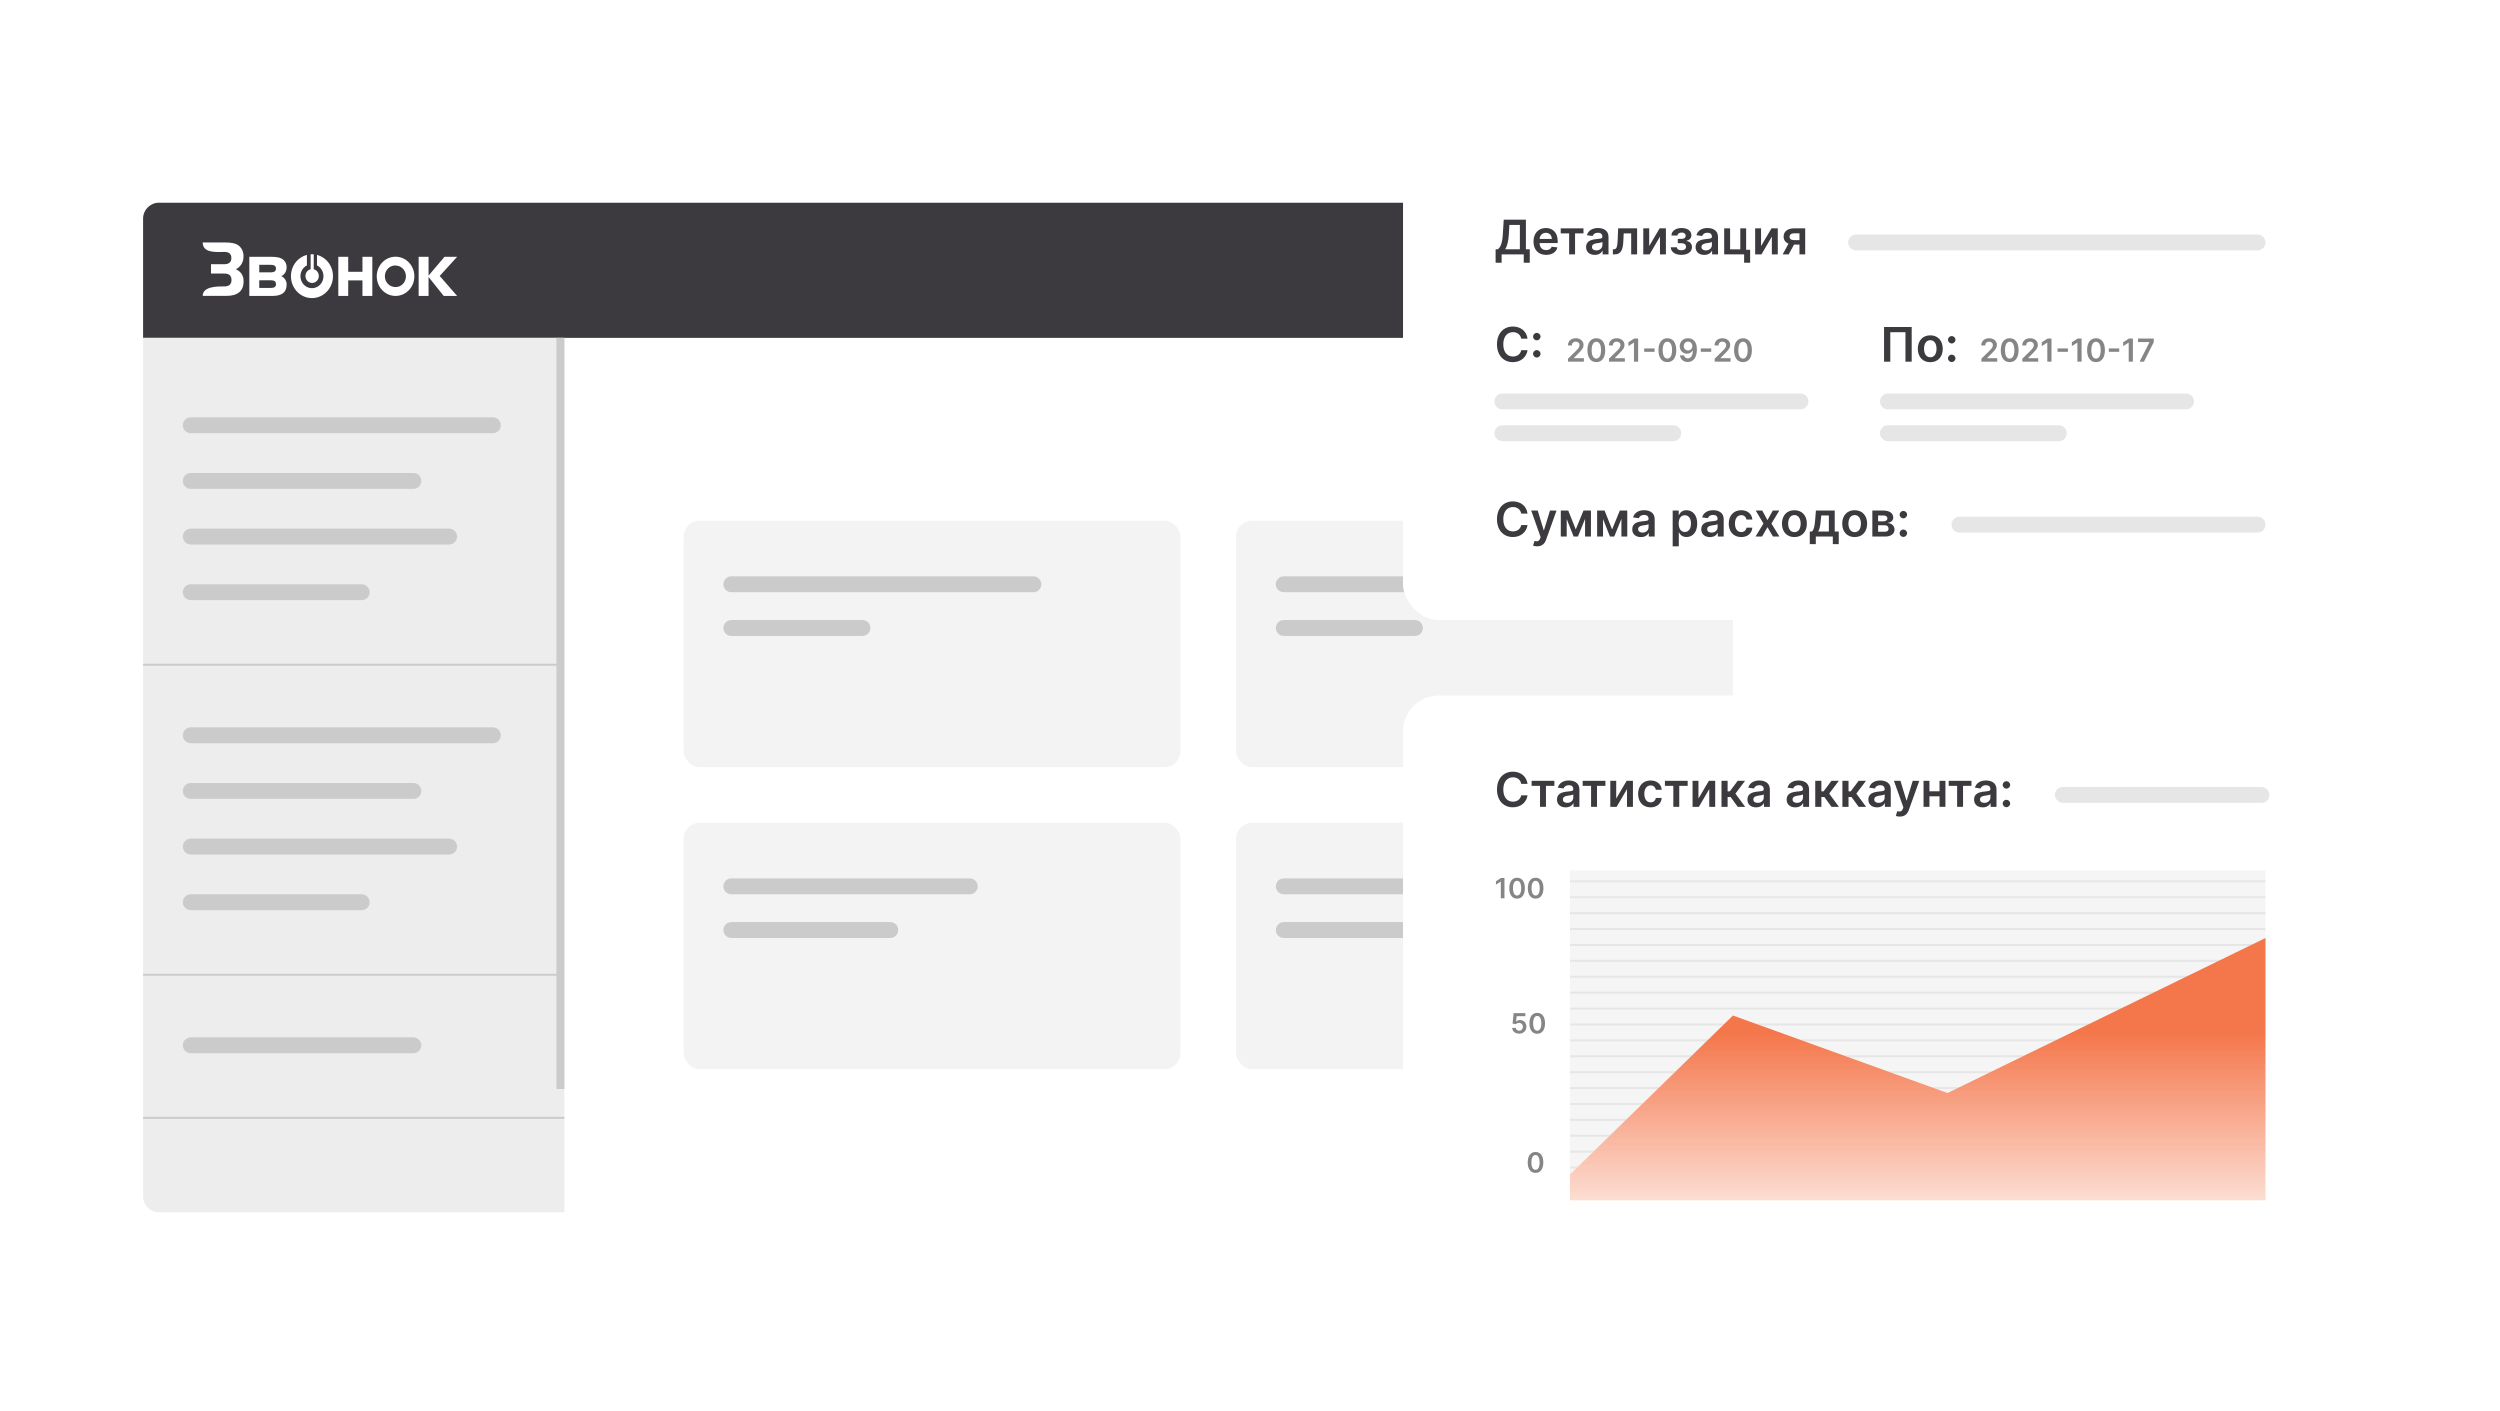 <svg width="629" height="355" viewBox="0 0 629 355" fill="none" xmlns="http://www.w3.org/2000/svg">
<g filter="url(#filter0_d_1059_6408)">
<rect x="36" y="51" width="430" height="254" rx="12" fill="white"/>
</g>
<path d="M36 55C36 52.791 37.791 51 40 51H462C464.209 51 466 52.791 466 55V85H36V55Z" fill="#3C3A3E"/>
<path d="M36 85H142V305H40C37.791 305 36 303.209 36 301V85Z" fill="#EDEDED"/>
<path fill-rule="evenodd" clip-rule="evenodd" d="M142 167.5V245V245.5L142 274H140V245.5L36 245.5V245L140 245L140 167.5L36 167.5V167L140 167V85H142V167V167.5ZM46 107C46 105.895 46.895 105 48 105H124C125.105 105 126 105.895 126 107C126 108.105 125.105 109 124 109H48C46.895 109 46 108.105 46 107ZM48 183C46.895 183 46 183.895 46 185C46 186.105 46.895 187 48 187H124C125.105 187 126 186.105 126 185C126 183.895 125.105 183 124 183H48ZM46 121C46 119.895 46.895 119 48 119H104C105.105 119 106 119.895 106 121C106 122.105 105.105 123 104 123H48C46.895 123 46 122.105 46 121ZM48 197C46.895 197 46 197.895 46 199C46 200.105 46.895 201 48 201H104C105.105 201 106 200.105 106 199C106 197.895 105.105 197 104 197H48ZM46 135C46 133.895 46.895 133 48 133H113C114.105 133 115 133.895 115 135C115 136.105 114.105 137 113 137H48C46.895 137 46 136.105 46 135ZM48 211C46.895 211 46 211.895 46 213C46 214.105 46.895 215 48 215H113C114.105 215 115 214.105 115 213C115 211.895 114.105 211 113 211H48ZM46 149C46 147.895 46.895 147 48 147H91C92.105 147 93 147.895 93 149C93 150.105 92.105 151 91 151H48C46.895 151 46 150.105 46 149ZM48 225C46.895 225 46 225.895 46 227C46 228.105 46.895 229 48 229H91C92.105 229 93 228.105 93 227C93 225.895 92.105 225 91 225H48ZM46 263C46 261.895 46.895 261 48 261H104C105.105 261 106 261.895 106 263C106 264.105 105.105 265 104 265H48C46.895 265 46 264.105 46 263ZM142 281L36 281V281.5L142 281.5V281Z" fill="#CBCBCB"/>
<rect x="172" y="131" width="125" height="62" rx="4" fill="#F3F3F3"/>
<rect x="172" y="207" width="125" height="62" rx="4" fill="#F3F3F3"/>
<rect x="311" y="131" width="125" height="62" rx="4" fill="#F3F3F3"/>
<rect x="311" y="207" width="125" height="62" rx="4" fill="#F3F3F3"/>
<path fill-rule="evenodd" clip-rule="evenodd" d="M184 145C182.895 145 182 145.895 182 147C182 148.105 182.895 149 184 149H260C261.105 149 262 148.105 262 147C262 145.895 261.105 145 260 145H184ZM184 156C182.895 156 182 156.895 182 158C182 159.105 182.895 160 184 160H217C218.105 160 219 159.105 219 158C219 156.895 218.105 156 217 156H184Z" fill="#CBCBCB"/>
<path fill-rule="evenodd" clip-rule="evenodd" d="M323 145C321.895 145 321 145.895 321 147C321 148.105 321.895 149 323 149H399C400.105 149 401 148.105 401 147C401 145.895 400.105 145 399 145H323ZM323 156C321.895 156 321 156.895 321 158C321 159.105 321.895 160 323 160H356C357.105 160 358 159.105 358 158C358 156.895 357.105 156 356 156H323Z" fill="#CBCBCB"/>
<path fill-rule="evenodd" clip-rule="evenodd" d="M184 221C182.895 221 182 221.895 182 223C182 224.105 182.895 225 184 225H244C245.105 225 246 224.105 246 223C246 221.895 245.105 221 244 221H184ZM184 232C182.895 232 182 232.895 182 234C182 235.105 182.895 236 184 236H224C225.105 236 226 235.105 226 234C226 232.895 225.105 232 224 232H184Z" fill="#CBCBCB"/>
<path fill-rule="evenodd" clip-rule="evenodd" d="M323 221C321.895 221 321 221.895 321 223C321 224.105 321.895 225 323 225H383C384.105 225 385 224.105 385 223C385 221.895 384.105 221 383 221H323ZM323 232C321.895 232 321 232.895 321 234C321 235.105 321.895 236 323 236H363C364.105 236 365 235.105 365 234C365 232.895 364.105 232 363 232H323Z" fill="#CBCBCB"/>
<path fill-rule="evenodd" clip-rule="evenodd" d="M61.297 70.708C61.297 73.195 59.855 74.439 56.971 74.442H51C51 72.048 54.685 72.058 56.275 72.063C56.34 72.063 56.401 72.063 56.459 72.063C57.651 72.063 58.246 71.524 58.243 70.445C58.243 69.361 57.65 68.827 56.459 68.827H53.091V66.473H56.432C57.623 66.473 58.212 65.951 58.212 64.916C58.212 63.88 57.615 63.379 56.432 63.379C56.242 63.379 56.028 63.384 55.796 63.39L55.796 63.39C53.947 63.439 51 63.516 51 61H56.498C58.081 61 59.184 61.204 59.807 61.611C60.275 61.913 60.657 62.341 60.913 62.85C61.169 63.358 61.29 63.929 61.262 64.503C61.286 65.183 61.114 65.855 60.768 66.431C60.422 67.008 59.919 67.464 59.322 67.739C60.633 68.322 61.288 69.319 61.285 70.732L61.297 70.708ZM100.342 64.661C101.478 64.869 102.502 65.503 103.222 66.443C103.941 67.383 104.306 68.565 104.249 69.766C104.192 70.967 103.716 72.105 102.91 72.966C102.105 73.827 101.026 74.352 99.876 74.442C98.725 74.532 97.583 74.181 96.664 73.455C95.744 72.729 95.111 71.677 94.882 70.499C94.654 69.32 94.846 68.095 95.423 67.053C95.999 66.012 96.921 65.226 98.015 64.843C98.764 64.581 99.564 64.518 100.342 64.661ZM72.106 71.695C72.106 73.54 70.911 74.461 68.521 74.458H62.732V64.612H68.164C69.452 64.612 70.356 64.77 70.88 65.077C71.262 65.284 71.581 65.6 71.798 65.988C72.015 66.376 72.122 66.821 72.106 67.27C72.113 67.733 71.992 68.189 71.758 68.583C71.525 68.978 71.187 69.294 70.787 69.495C71.197 69.674 71.544 69.98 71.782 70.371C72.02 70.762 72.137 71.22 72.117 71.683L72.106 71.695ZM69.436 67.561C69.436 66.942 69.021 66.631 68.187 66.631H65.227V68.52H68.187C69.021 68.52 69.436 68.2 69.436 67.561ZM69.436 71.481C69.436 70.838 69.025 70.518 68.203 70.518H65.227V72.444H68.222C69.045 72.444 69.456 72.12 69.456 71.481H69.436ZM93.677 74.458H91.194V70.554H87.609V74.458H85.118V64.612H87.609V68.386H91.194V64.612H93.677V74.458ZM114.992 74.458H111.64L107.823 69.681V74.458H105.332V64.612H107.823V69.341L111.838 64.612H115.016L110.628 69.43L115.016 74.458H114.992ZM100.211 66.918C99.87 66.806 99.511 66.769 99.157 66.808C98.802 66.847 98.459 66.961 98.148 67.145C97.838 67.328 97.567 67.576 97.352 67.873C97.138 68.171 96.984 68.51 96.901 68.872C96.818 69.234 96.808 69.61 96.87 69.976C96.932 70.342 97.066 70.691 97.263 71.001C97.461 71.311 97.717 71.575 98.016 71.778C98.316 71.98 98.652 72.116 99.004 72.177C99.389 72.257 99.787 72.248 100.168 72.148C100.724 72.002 101.217 71.668 101.572 71.199C101.927 70.73 102.124 70.151 102.131 69.554C102.138 68.956 101.955 68.373 101.612 67.895C101.268 67.417 100.782 67.07 100.23 66.91L100.211 66.918ZM79.757 66.768C80.346 67.067 80.821 67.566 81.103 68.183C81.386 68.799 81.459 69.498 81.312 70.164C81.165 70.83 80.805 71.424 80.293 71.85C79.779 72.275 79.143 72.507 78.488 72.507C77.832 72.507 77.196 72.275 76.683 71.85C76.171 71.424 75.811 70.83 75.664 70.164C75.517 69.498 75.59 68.799 75.873 68.183C76.155 67.566 76.63 67.067 77.219 66.768V64.135C75.965 64.458 74.868 65.249 74.135 66.357C73.401 67.466 73.082 68.817 73.239 70.154C73.395 71.491 74.015 72.722 74.982 73.615C75.949 74.508 77.196 75.001 78.488 75.001C79.78 75.001 81.027 74.508 81.994 73.615C82.961 72.722 83.581 71.491 83.737 70.154C83.893 68.817 83.575 67.466 82.841 66.357C82.108 65.249 81.011 64.458 79.757 64.135V66.768ZM77.604 70.902C77.974 71.154 78.424 71.245 78.856 71.153C79.183 71.09 79.485 70.926 79.722 70.683C79.96 70.44 80.123 70.129 80.19 69.789C80.257 69.45 80.227 69.097 80.101 68.776C79.975 68.454 79.761 68.18 79.485 67.986C79.318 67.868 79.131 67.783 78.934 67.735V63.965H78.158V67.735C77.727 67.835 77.351 68.109 77.113 68.497C76.874 68.884 76.792 69.354 76.884 69.805C76.976 70.255 77.235 70.649 77.604 70.902Z" fill="white"/>
<g filter="url(#filter1_d_1059_6408)">
<rect x="353" y="36" width="240" height="120" rx="9" fill="white"/>
</g>
<path d="M376.294 66.105H377.811V64H383.372V66.097H384.889V62.709H383.918V55.273H378.339L378.109 58.963C377.969 61.315 377.47 62.24 376.878 62.709H376.294V66.105ZM378.719 62.709C379.183 61.946 379.52 60.749 379.626 58.963L379.763 56.598H382.4V62.709H378.719Z" fill="#3C3A3E"/>
<path d="M389.007 64.128C390.532 64.128 391.581 63.382 391.853 62.244L390.413 62.082C390.204 62.636 389.693 62.926 389.028 62.926C388.031 62.926 387.37 62.27 387.358 61.149H391.917V60.676C391.917 58.379 390.536 57.369 388.926 57.369C387.051 57.369 385.828 58.746 385.828 60.766C385.828 62.82 387.034 64.128 389.007 64.128ZM387.362 60.109C387.409 59.274 388.027 58.571 388.947 58.571C389.833 58.571 390.43 59.219 390.438 60.109H387.362Z" fill="#3C3A3E"/>
<path d="M392.677 58.72H394.795V64H396.286V58.72H398.404V57.455H392.677V58.72Z" fill="#3C3A3E"/>
<path d="M401.246 64.132C402.273 64.132 402.887 63.651 403.168 63.101H403.219V64H404.702V59.619C404.702 57.889 403.292 57.369 402.043 57.369C400.667 57.369 399.61 57.983 399.269 59.176L400.709 59.381C400.863 58.933 401.297 58.55 402.052 58.55C402.768 58.55 403.16 58.916 403.16 59.56V59.585C403.16 60.028 402.695 60.05 401.54 60.173C400.271 60.31 399.056 60.689 399.056 62.163C399.056 63.45 399.998 64.132 401.246 64.132ZM401.647 62.999C401.003 62.999 400.543 62.705 400.543 62.138C400.543 61.545 401.059 61.298 401.749 61.2C402.154 61.145 402.964 61.043 403.164 60.881V61.652C403.164 62.381 402.576 62.999 401.647 62.999Z" fill="#3C3A3E"/>
<path d="M405.802 64H406.279C407.685 64 408.32 63.011 408.422 60.83L408.525 58.72H410.404V64H411.896V57.455H407.123L407.008 60.352C406.935 62.189 406.697 62.73 406.019 62.73H405.793L405.802 64Z" fill="#3C3A3E"/>
<path d="M414.936 61.912V57.455H413.449V64H415.038L417.65 59.538V64H419.142V57.455H417.557L414.936 61.912Z" fill="#3C3A3E"/>
<path d="M420.364 62.206C420.402 63.42 421.514 64.128 423.027 64.128C424.578 64.128 425.699 63.391 425.699 62.185C425.699 61.303 425.098 60.697 424.323 60.651V60.582C425.073 60.382 425.55 59.913 425.55 59.206C425.55 58.102 424.595 57.369 423.061 57.369C421.63 57.369 420.551 58.111 420.53 59.253H422.051C422.068 58.814 422.52 58.507 423.134 58.507C423.747 58.507 424.118 58.835 424.118 59.321C424.118 59.768 423.777 60.101 423.138 60.101H422.137V61.196H423.138C423.782 61.196 424.203 61.558 424.203 62.087C424.203 62.683 423.679 62.973 423.019 62.973C422.367 62.973 421.924 62.692 421.894 62.206H420.364Z" fill="#3C3A3E"/>
<path d="M428.797 64.132C429.824 64.132 430.438 63.651 430.719 63.101H430.77V64H432.253V59.619C432.253 57.889 430.843 57.369 429.594 57.369C428.218 57.369 427.161 57.983 426.82 59.176L428.26 59.381C428.414 58.933 428.848 58.55 429.603 58.55C430.318 58.55 430.71 58.916 430.71 59.56V59.585C430.71 60.028 430.246 60.05 429.091 60.173C427.821 60.31 426.607 60.689 426.607 62.163C426.607 63.45 427.549 64.132 428.797 64.132ZM429.198 62.999C428.554 62.999 428.094 62.705 428.094 62.138C428.094 61.545 428.61 61.298 429.3 61.2C429.705 61.145 430.514 61.043 430.715 60.881V61.652C430.715 62.381 430.127 62.999 429.198 62.999Z" fill="#3C3A3E"/>
<path d="M439.331 57.455H437.857V62.734H435.291V57.455H433.804V64H438.824V66.105H440.333V62.849H439.331V57.455Z" fill="#3C3A3E"/>
<path d="M443.084 61.912V57.455H441.597V64H443.187L445.799 59.538V64H447.29V57.455H445.705L443.084 61.912Z" fill="#3C3A3E"/>
<path d="M452.744 64H454.188V57.455H451.346C449.744 57.455 448.751 58.277 448.755 59.534C448.751 60.361 449.203 60.987 449.983 61.307L448.517 64H450.034L451.376 61.537H452.744V64ZM452.744 60.412H451.295C450.617 60.412 450.242 60.058 450.247 59.568C450.242 59.078 450.639 58.707 451.346 58.707H452.744V60.412Z" fill="#3C3A3E"/>
<path d="M384.331 129.217C384.063 127.278 382.571 126.153 380.637 126.153C378.357 126.153 376.64 127.815 376.64 130.636C376.64 133.453 378.336 135.119 380.637 135.119C382.712 135.119 384.089 133.777 384.331 132.111L382.738 132.102C382.537 133.125 381.702 133.7 380.658 133.7C379.243 133.7 378.229 132.639 378.229 130.636C378.229 128.668 379.235 127.572 380.662 127.572C381.723 127.572 382.554 128.173 382.738 129.217H384.331Z" fill="#3C3A3E"/>
<path d="M386.728 137.454C387.93 137.454 388.625 136.837 388.995 135.793L391.625 128.463L389.976 128.454L388.463 133.398H388.395L386.886 128.454H385.25L387.623 135.136L387.491 135.49C387.206 136.236 386.754 136.287 386.081 136.091L385.723 137.293C385.932 137.378 386.307 137.454 386.728 137.454Z" fill="#3C3A3E"/>
<path d="M396.462 133.206L394.57 128.454H392.695V135H394.183V130.589L395.926 135H397.004L398.806 130.543V135H400.281V128.454H398.406L396.462 133.206Z" fill="#3C3A3E"/>
<path d="M405.603 133.206L403.711 128.454H401.836V135H403.323V130.589L405.066 135H406.144L407.947 130.543V135H409.421V128.454H407.546L405.603 133.206Z" fill="#3C3A3E"/>
<path d="M412.86 135.132C413.887 135.132 414.501 134.65 414.782 134.101H414.833V135H416.316V130.619C416.316 128.889 414.906 128.369 413.657 128.369C412.281 128.369 411.224 128.983 410.883 130.176L412.323 130.381C412.477 129.933 412.911 129.55 413.666 129.55C414.381 129.55 414.774 129.916 414.774 130.56V130.585C414.774 131.028 414.309 131.05 413.154 131.173C411.884 131.31 410.67 131.689 410.67 133.163C410.67 134.45 411.612 135.132 412.86 135.132ZM413.261 133.998C412.617 133.998 412.157 133.704 412.157 133.138C412.157 132.545 412.673 132.298 413.363 132.2C413.768 132.145 414.578 132.043 414.778 131.881V132.652C414.778 133.381 414.19 133.998 413.261 133.998Z" fill="#3C3A3E"/>
<path d="M420.844 137.454H422.386V133.969H422.45C422.693 134.446 423.2 135.115 424.325 135.115C425.868 135.115 427.023 133.892 427.023 131.736C427.023 129.554 425.834 128.369 424.321 128.369C423.166 128.369 422.685 129.064 422.45 129.537H422.361V128.454H420.844V137.454ZM422.357 131.727C422.357 130.457 422.902 129.635 423.895 129.635C424.922 129.635 425.45 130.508 425.45 131.727C425.45 132.954 424.913 133.849 423.895 133.849C422.911 133.849 422.357 132.997 422.357 131.727Z" fill="#3C3A3E"/>
<path d="M430.227 135.132C431.254 135.132 431.868 134.65 432.149 134.101H432.2V135H433.683V130.619C433.683 128.889 432.273 128.369 431.024 128.369C429.648 128.369 428.591 128.983 428.25 130.176L429.69 130.381C429.844 129.933 430.278 129.55 431.033 129.55C431.749 129.55 432.141 129.916 432.141 130.56V130.585C432.141 131.028 431.676 131.05 430.521 131.173C429.252 131.31 428.037 131.689 428.037 133.163C428.037 134.45 428.979 135.132 430.227 135.132ZM430.628 133.998C429.984 133.998 429.524 133.704 429.524 133.138C429.524 132.545 430.04 132.298 430.73 132.2C431.135 132.145 431.945 132.043 432.145 131.881V132.652C432.145 133.381 431.557 133.998 430.628 133.998Z" fill="#3C3A3E"/>
<path d="M438.09 135.128C439.734 135.128 440.783 134.152 440.894 132.763H439.419C439.287 133.466 438.78 133.871 438.102 133.871C437.139 133.871 436.517 133.065 436.517 131.727C436.517 130.406 437.152 129.614 438.102 129.614C438.844 129.614 439.3 130.091 439.419 130.722H440.894C440.787 129.302 439.679 128.369 438.081 128.369C436.163 128.369 434.953 129.754 434.953 131.753C434.953 133.734 436.134 135.128 438.09 135.128Z" fill="#3C3A3E"/>
<path d="M443.375 128.454H441.738L443.682 131.727L441.687 135H443.324L444.696 132.643L446.081 135H447.704L445.697 131.727L447.67 128.454H446.038L444.696 130.871L443.375 128.454Z" fill="#3C3A3E"/>
<path d="M451.472 135.128C453.39 135.128 454.609 133.777 454.609 131.753C454.609 129.724 453.39 128.369 451.472 128.369C449.555 128.369 448.336 129.724 448.336 131.753C448.336 133.777 449.555 135.128 451.472 135.128ZM451.481 133.892C450.42 133.892 449.9 132.946 449.9 131.748C449.9 130.551 450.42 129.592 451.481 129.592C452.525 129.592 453.045 130.551 453.045 131.748C453.045 132.946 452.525 133.892 451.481 133.892Z" fill="#3C3A3E"/>
<path d="M455.339 136.9H456.856V135H461.138V136.9H462.63V133.73H461.616V128.454H456.885L456.698 130.747C456.574 132.213 456.412 133.3 455.858 133.73H455.339V136.9ZM457.444 133.73C457.857 133.121 458.01 132.132 458.121 130.747L458.223 129.699H460.141V133.73H457.444Z" fill="#3C3A3E"/>
<path d="M466.636 135.128C468.554 135.128 469.773 133.777 469.773 131.753C469.773 129.724 468.554 128.369 466.636 128.369C464.719 128.369 463.5 129.724 463.5 131.753C463.5 133.777 464.719 135.128 466.636 135.128ZM466.645 133.892C465.584 133.892 465.064 132.946 465.064 131.748C465.064 130.551 465.584 129.592 466.645 129.592C467.689 129.592 468.209 130.551 468.209 131.748C468.209 132.946 467.689 133.892 466.645 133.892Z" fill="#3C3A3E"/>
<path d="M471.082 135H474.253C475.787 135 476.665 134.305 476.665 133.223C476.665 132.307 475.953 131.668 474.926 131.578C475.799 131.416 476.345 130.952 476.345 130.214C476.345 129.111 475.378 128.454 473.831 128.454H471.082V135ZM472.527 133.785V132.162H474.253C474.819 132.162 475.165 132.49 475.165 133.031C475.165 133.5 474.819 133.785 474.253 133.785H472.527ZM472.527 131.165V129.69H473.831C474.474 129.69 474.866 129.963 474.866 130.41C474.866 130.879 474.487 131.165 473.861 131.165H472.527Z" fill="#3C3A3E"/>
<path d="M478.888 135.094C479.391 135.094 479.821 134.676 479.825 134.156C479.821 133.645 479.391 133.227 478.888 133.227C478.368 133.227 477.946 133.645 477.95 134.156C477.946 134.676 478.368 135.094 478.888 135.094ZM478.888 130.419C479.391 130.419 479.821 130.001 479.825 129.481C479.821 128.97 479.391 128.552 478.888 128.552C478.368 128.552 477.946 128.97 477.95 129.481C477.946 130.001 478.368 130.419 478.888 130.419Z" fill="#3C3A3E"/>
<path d="M384.331 85.217C384.063 83.278 382.571 82.153 380.637 82.153C378.357 82.153 376.64 83.815 376.64 86.636C376.64 89.453 378.336 91.119 380.637 91.119C382.712 91.119 384.089 89.777 384.331 88.111L382.738 88.102C382.537 89.125 381.702 89.7 380.658 89.7C379.243 89.7 378.229 88.639 378.229 86.636C378.229 84.668 379.235 83.572 380.662 83.572C381.723 83.572 382.554 84.173 382.738 85.217H384.331Z" fill="#3C3A3E"/>
<path d="M386.661 89.952C387.164 89.952 387.595 89.534 387.599 89.014C387.595 88.503 387.164 88.085 386.661 88.085C386.141 88.085 385.72 88.503 385.724 89.014C385.72 89.534 386.141 89.952 386.661 89.952ZM386.661 85.622C387.164 85.622 387.595 85.204 387.599 84.685C387.595 84.173 387.164 83.756 386.661 83.756C386.141 83.756 385.72 84.173 385.724 84.685C385.72 85.204 386.141 85.622 386.661 85.622Z" fill="#3C3A3E"/>
<path d="M480.982 82.273H474.027V91H475.596V83.585H479.414V91H480.982V82.273Z" fill="#3C3A3E"/>
<path d="M485.66 91.128C487.577 91.128 488.796 89.777 488.796 87.753C488.796 85.724 487.577 84.369 485.66 84.369C483.742 84.369 482.523 85.724 482.523 87.753C482.523 89.777 483.742 91.128 485.66 91.128ZM485.668 89.892C484.607 89.892 484.087 88.946 484.087 87.749C484.087 86.551 484.607 85.592 485.668 85.592C486.712 85.592 487.232 86.551 487.232 87.749C487.232 88.946 486.712 89.892 485.668 89.892Z" fill="#3C3A3E"/>
<path d="M491.056 91.094C491.559 91.094 491.989 90.676 491.993 90.156C491.989 89.645 491.559 89.227 491.056 89.227C490.536 89.227 490.114 89.645 490.118 90.156C490.114 90.676 490.536 91.094 491.056 91.094ZM491.056 86.419C491.559 86.419 491.989 86.001 491.993 85.481C491.989 84.97 491.559 84.552 491.056 84.552C490.536 84.552 490.114 84.97 490.118 85.481C490.114 86.001 490.536 86.419 491.056 86.419Z" fill="#3C3A3E"/>
<path d="M394.517 91H398.506V90.119H395.972V90.08L396.975 89.06C398.106 87.975 398.418 87.446 398.418 86.79C398.418 85.815 397.625 85.102 396.455 85.102C395.302 85.102 394.483 85.818 394.483 86.923H395.486C395.486 86.33 395.861 85.957 396.441 85.957C396.995 85.957 397.407 86.296 397.407 86.844C397.407 87.33 397.111 87.676 396.537 88.259L394.517 90.239V91Z" fill="#858585"/>
<path d="M401.637 91.111C403.04 91.114 403.878 90.006 403.878 88.097C403.878 86.199 403.035 85.102 401.637 85.102C400.239 85.102 399.398 86.196 399.395 88.097C399.395 90.003 400.233 91.111 401.637 91.111ZM401.637 90.222C400.912 90.222 400.458 89.494 400.461 88.097C400.464 86.71 400.915 85.98 401.637 85.98C402.361 85.98 402.813 86.71 402.816 88.097C402.816 89.494 402.364 90.222 401.637 90.222Z" fill="#858585"/>
<path d="M404.822 91H408.811V90.119H406.277V90.08L407.28 89.06C408.41 87.975 408.723 87.446 408.723 86.79C408.723 85.815 407.93 85.102 406.76 85.102C405.606 85.102 404.788 85.818 404.788 86.923H405.791C405.791 86.33 406.166 85.957 406.745 85.957C407.299 85.957 407.711 86.296 407.711 86.844C407.711 87.33 407.416 87.676 406.842 88.259L404.822 90.239V91Z" fill="#858585"/>
<path d="M412.157 85.182H411.155L409.709 86.111V87.077L411.069 86.207H411.103V91H412.157V85.182Z" fill="#858585"/>
<path d="M416.291 87.668H413.672V88.514H416.291V87.668Z" fill="#858585"/>
<path d="M419.512 91.111C420.915 91.114 421.753 90.006 421.753 88.097C421.753 86.199 420.91 85.102 419.512 85.102C418.114 85.102 417.273 86.196 417.27 88.097C417.27 90.003 418.108 91.111 419.512 91.111ZM419.512 90.222C418.787 90.222 418.333 89.494 418.336 88.097C418.339 86.71 418.79 85.98 419.512 85.98C420.236 85.98 420.688 86.71 420.691 88.097C420.691 89.494 420.239 90.222 419.512 90.222Z" fill="#858585"/>
<path d="M424.717 85.102C423.456 85.094 422.618 85.96 422.618 87.097C422.62 88.193 423.402 88.986 424.422 88.986C425.049 88.986 425.595 88.682 425.876 88.182H425.916C425.913 89.426 425.461 90.168 424.657 90.168C424.155 90.168 423.816 89.878 423.711 89.415H422.674C422.794 90.378 423.555 91.08 424.657 91.08C426.052 91.08 426.941 89.915 426.939 87.912C426.936 85.793 425.834 85.108 424.717 85.102ZM424.72 85.955C425.342 85.955 425.799 86.472 425.799 87.065C425.802 87.668 425.322 88.185 424.709 88.185C424.089 88.185 423.643 87.696 423.64 87.074C423.64 86.449 424.103 85.955 424.72 85.955Z" fill="#858585"/>
<path d="M430.541 87.668H427.922V88.514H430.541V87.668Z" fill="#858585"/>
<path d="M431.416 91H435.405V90.119H432.87V90.08L433.873 89.06C435.004 87.975 435.316 87.446 435.316 86.79C435.316 85.815 434.524 85.102 433.353 85.102C432.2 85.102 431.382 85.818 431.382 86.923H432.385C432.385 86.33 432.76 85.957 433.339 85.957C433.893 85.957 434.305 86.296 434.305 86.844C434.305 87.33 434.01 87.676 433.436 88.259L431.416 90.239V91Z" fill="#858585"/>
<path d="M438.535 91.111C439.939 91.114 440.777 90.006 440.777 88.097C440.777 86.199 439.933 85.102 438.535 85.102C437.138 85.102 436.297 86.196 436.294 88.097C436.294 90.003 437.132 91.111 438.535 91.111ZM438.535 90.222C437.811 90.222 437.356 89.494 437.359 88.097C437.362 86.71 437.814 85.98 438.535 85.98C439.26 85.98 439.711 86.71 439.714 88.097C439.714 89.494 439.263 90.222 438.535 90.222Z" fill="#858585"/>
<path d="M498.517 91H502.506V90.119H499.972V90.08L500.975 89.06C502.106 87.975 502.418 87.446 502.418 86.79C502.418 85.815 501.625 85.102 500.455 85.102C499.302 85.102 498.483 85.818 498.483 86.923H499.486C499.486 86.33 499.861 85.957 500.441 85.957C500.995 85.957 501.407 86.296 501.407 86.844C501.407 87.33 501.111 87.676 500.537 88.258L498.517 90.239V91Z" fill="#858585"/>
<path d="M505.637 91.111C507.04 91.114 507.878 90.006 507.878 88.097C507.878 86.199 507.035 85.102 505.637 85.102C504.239 85.102 503.398 86.196 503.395 88.097C503.395 90.003 504.233 91.111 505.637 91.111ZM505.637 90.222C504.912 90.222 504.458 89.494 504.461 88.097C504.464 86.71 504.915 85.98 505.637 85.98C506.361 85.98 506.813 86.71 506.816 88.097C506.816 89.494 506.364 90.222 505.637 90.222Z" fill="#858585"/>
<path d="M508.822 91H512.811V90.119H510.277V90.08L511.28 89.06C512.41 87.975 512.723 87.446 512.723 86.79C512.723 85.815 511.93 85.102 510.76 85.102C509.606 85.102 508.788 85.818 508.788 86.923H509.791C509.791 86.33 510.166 85.957 510.745 85.957C511.299 85.957 511.711 86.296 511.711 86.844C511.711 87.33 511.416 87.676 510.842 88.258L508.822 90.239V91Z" fill="#858585"/>
<path d="M516.157 85.182H515.155L513.709 86.111V87.077L515.069 86.207H515.103V91H516.157V85.182Z" fill="#858585"/>
<path d="M520.291 87.668H517.672V88.514H520.291V87.668Z" fill="#858585"/>
<path d="M523.728 85.182H522.725L521.279 86.111V87.077L522.64 86.207H522.674V91H523.728V85.182Z" fill="#858585"/>
<path d="M527.356 91.111C528.759 91.114 529.597 90.006 529.597 88.097C529.597 86.199 528.753 85.102 527.356 85.102C525.958 85.102 525.117 86.196 525.114 88.097C525.114 90.003 525.952 91.111 527.356 91.111ZM527.356 90.222C526.631 90.222 526.177 89.494 526.179 88.097C526.182 86.71 526.634 85.98 527.356 85.98C528.08 85.98 528.532 86.71 528.535 88.097C528.535 89.494 528.083 90.222 527.356 90.222Z" fill="#858585"/>
<path d="M533.197 87.668H530.578V88.514H533.197V87.668Z" fill="#858585"/>
<path d="M536.634 85.182H535.631L534.185 86.111V87.077L535.546 86.207H535.58V91H536.634V85.182Z" fill="#858585"/>
<path d="M538.324 91H539.418L541.89 86.082V85.182H537.927V86.062H540.799V86.102L538.324 91Z" fill="#858585"/>
<path fill-rule="evenodd" clip-rule="evenodd" d="M467 59C465.895 59 465 59.895 465 61C465 62.105 465.895 63 467 63H568C569.105 63 570 62.105 570 61C570 59.895 569.105 59 568 59H467ZM493 130C491.895 130 491 130.895 491 132C491 133.105 491.895 134 493 134H568C569.105 134 570 133.105 570 132C570 130.895 569.105 130 568 130H493ZM376 101C376 99.895 376.895 99 378 99H453C454.105 99 455 99.895 455 101C455 102.105 454.105 103 453 103H378C376.895 103 376 102.105 376 101ZM475 99C473.895 99 473 99.895 473 101C473 102.105 473.895 103 475 103H550C551.105 103 552 102.105 552 101C552 99.895 551.105 99 550 99H475ZM376 109C376 107.895 376.895 107 378 107H421C422.105 107 423 107.895 423 109C423 110.105 422.105 111 421 111H378C376.895 111 376 110.105 376 109ZM475 107C473.895 107 473 107.895 473 109C473 110.105 473.895 111 475 111H518C519.105 111 520 110.105 520 109C520 107.895 519.105 107 518 107H475Z" fill="#E6E6E6"/>
<g filter="url(#filter2_d_1059_6408)">
<rect x="353" y="175" width="240" height="144" rx="9" fill="white"/>
</g>
<path d="M384.331 197.217C384.063 195.278 382.571 194.153 380.637 194.153C378.357 194.153 376.64 195.815 376.64 198.636C376.64 201.453 378.336 203.119 380.637 203.119C382.712 203.119 384.089 201.777 384.331 200.111L382.738 200.102C382.537 201.125 381.702 201.7 380.658 201.7C379.243 201.7 378.229 200.639 378.229 198.636C378.229 196.668 379.235 195.572 380.662 195.572C381.723 195.572 382.554 196.173 382.738 197.217H384.331Z" fill="#3C3A3E"/>
<path d="M385.353 197.72H387.471V203H388.962V197.72H391.08V196.454H385.353V197.72Z" fill="#3C3A3E"/>
<path d="M393.923 203.132C394.95 203.132 395.563 202.65 395.845 202.101H395.896V203H397.379V198.619C397.379 196.889 395.968 196.369 394.72 196.369C393.343 196.369 392.286 196.983 391.945 198.176L393.386 198.381C393.539 197.933 393.974 197.55 394.728 197.55C395.444 197.55 395.836 197.916 395.836 198.56V198.585C395.836 199.028 395.372 199.05 394.217 199.173C392.947 199.31 391.732 199.689 391.732 201.163C391.732 202.45 392.674 203.132 393.923 203.132ZM394.323 201.998C393.68 201.998 393.22 201.704 393.22 201.138C393.22 200.545 393.735 200.298 394.426 200.2C394.83 200.145 395.64 200.043 395.84 199.881V200.652C395.84 201.381 395.252 201.998 394.323 201.998Z" fill="#3C3A3E"/>
<path d="M398.197 197.72H400.315V203H401.806V197.72H403.924V196.454H398.197V197.72Z" fill="#3C3A3E"/>
<path d="M406.64 200.912V196.454H405.152V203H406.742L409.354 198.538V203H410.846V196.454H409.26L406.64 200.912Z" fill="#3C3A3E"/>
<path d="M415.285 203.128C416.93 203.128 417.978 202.152 418.089 200.763H416.614C416.482 201.466 415.975 201.871 415.298 201.871C414.335 201.871 413.712 201.065 413.712 199.727C413.712 198.406 414.347 197.614 415.298 197.614C416.039 197.614 416.495 198.091 416.614 198.722H418.089C417.982 197.302 416.874 196.369 415.276 196.369C413.359 196.369 412.149 197.754 412.149 199.753C412.149 201.734 413.329 203.128 415.285 203.128Z" fill="#3C3A3E"/>
<path d="M418.892 197.72H421.01V203H422.502V197.72H424.619V196.454H418.892V197.72Z" fill="#3C3A3E"/>
<path d="M427.335 200.912V196.454H425.848V203H427.437L430.049 198.538V203H431.541V196.454H429.956L427.335 200.912Z" fill="#3C3A3E"/>
<path d="M433.125 203H434.668V200.533H435.422L437.216 203H439.082L436.632 199.668L439.057 196.454H437.199L435.23 199.097H434.668V196.454H433.125V203Z" fill="#3C3A3E"/>
<path d="M441.841 203.132C442.868 203.132 443.481 202.65 443.763 202.101H443.814V203H445.297V198.619C445.297 196.889 443.886 196.369 442.638 196.369C441.261 196.369 440.204 196.983 439.863 198.176L441.304 198.381C441.457 197.933 441.892 197.55 442.646 197.55C443.362 197.55 443.754 197.916 443.754 198.56V198.585C443.754 199.028 443.29 199.05 442.135 199.173C440.865 199.31 439.65 199.689 439.65 201.163C439.65 202.45 440.592 203.132 441.841 203.132ZM442.241 201.998C441.598 201.998 441.138 201.704 441.138 201.138C441.138 200.545 441.653 200.298 442.343 200.2C442.748 200.145 443.558 200.043 443.758 199.881V200.652C443.758 201.381 443.17 201.998 442.241 201.998Z" fill="#3C3A3E"/>
<path d="M451.708 203.132C452.735 203.132 453.348 202.65 453.63 202.101H453.681V203H455.164V198.619C455.164 196.889 453.753 196.369 452.505 196.369C451.128 196.369 450.071 196.983 449.731 198.176L451.171 198.381C451.324 197.933 451.759 197.55 452.513 197.55C453.229 197.55 453.621 197.916 453.621 198.56V198.585C453.621 199.028 453.157 199.05 452.002 199.173C450.732 199.31 449.517 199.689 449.517 201.163C449.517 202.45 450.459 203.132 451.708 203.132ZM452.108 201.998C451.465 201.998 451.005 201.704 451.005 201.138C451.005 200.545 451.52 200.298 452.211 200.2C452.616 200.145 453.425 200.043 453.625 199.881V200.652C453.625 201.381 453.037 201.998 452.108 201.998Z" fill="#3C3A3E"/>
<path d="M456.715 203H458.258V200.533H459.012L460.806 203H462.672L460.222 199.668L462.647 196.454H460.789L458.82 199.097H458.258V196.454H456.715V203Z" fill="#3C3A3E"/>
<path d="M463.547 203H465.09V200.533H465.844L467.638 203H469.504L467.054 199.668L469.479 196.454H467.621L465.652 199.097H465.09V196.454H463.547V203Z" fill="#3C3A3E"/>
<path d="M472.263 203.132C473.29 203.132 473.903 202.65 474.184 202.101H474.236V203H475.718V198.619C475.718 196.889 474.308 196.369 473.059 196.369C471.683 196.369 470.626 196.983 470.285 198.176L471.726 198.381C471.879 197.933 472.314 197.55 473.068 197.55C473.784 197.55 474.176 197.916 474.176 198.56V198.585C474.176 199.028 473.711 199.05 472.557 199.173C471.287 199.31 470.072 199.689 470.072 201.163C470.072 202.45 471.014 203.132 472.263 203.132ZM472.663 201.998C472.02 201.998 471.559 201.704 471.559 201.138C471.559 200.545 472.075 200.298 472.765 200.2C473.17 200.145 473.98 200.043 474.18 199.881V200.652C474.18 201.381 473.592 201.998 472.663 201.998Z" fill="#3C3A3E"/>
<path d="M477.994 205.454C479.196 205.454 479.89 204.837 480.261 203.793L482.89 196.463L481.241 196.454L479.728 201.398H479.66L478.152 196.454H476.515L478.889 203.136L478.757 203.49C478.471 204.236 478.02 204.287 477.346 204.091L476.988 205.293C477.197 205.378 477.572 205.454 477.994 205.454Z" fill="#3C3A3E"/>
<path d="M485.448 196.454H483.961V203H485.448V200.354H487.984V203H489.467V196.454H487.984V199.088H485.448V196.454Z" fill="#3C3A3E"/>
<path d="M490.294 197.72H492.412V203H493.904V197.72H496.022V196.454H490.294V197.72Z" fill="#3C3A3E"/>
<path d="M498.864 203.132C499.891 203.132 500.505 202.65 500.786 202.101H500.837V203H502.32V198.619C502.32 196.889 500.91 196.369 499.661 196.369C498.285 196.369 497.228 196.983 496.887 198.176L498.327 198.381C498.481 197.933 498.915 197.55 499.669 197.55C500.385 197.55 500.777 197.916 500.777 198.56V198.585C500.777 199.028 500.313 199.05 499.158 199.173C497.888 199.31 496.674 199.689 496.674 201.163C496.674 202.45 497.616 203.132 498.864 203.132ZM499.265 201.998C498.621 201.998 498.161 201.704 498.161 201.138C498.161 200.545 498.677 200.298 499.367 200.2C499.772 200.145 500.581 200.043 500.782 199.881V200.652C500.782 201.381 500.194 201.998 499.265 201.998Z" fill="#3C3A3E"/>
<path d="M504.821 203.094C505.324 203.094 505.755 202.676 505.759 202.156C505.755 201.645 505.324 201.227 504.821 201.227C504.302 201.227 503.88 201.645 503.884 202.156C503.88 202.676 504.302 203.094 504.821 203.094ZM504.821 198.419C505.324 198.419 505.755 198.001 505.759 197.481C505.755 196.97 505.324 196.552 504.821 196.552C504.302 196.552 503.88 196.97 503.884 197.481C503.88 198.001 504.302 198.419 504.821 198.419Z" fill="#3C3A3E"/>
<path d="M386.334 295.097C387.562 295.1 388.296 294.13 388.296 292.46C388.296 290.799 387.557 289.84 386.334 289.84C385.111 289.84 384.376 290.797 384.373 292.46C384.373 294.128 385.106 295.097 386.334 295.097ZM386.334 294.319C385.7 294.319 385.303 293.683 385.305 292.46C385.308 291.247 385.703 290.608 386.334 290.608C386.968 290.608 387.363 291.247 387.366 292.46C387.366 293.683 386.971 294.319 386.334 294.319Z" fill="#858585"/>
<path d="M382.222 260.07C383.299 260.07 384.049 259.339 384.049 258.327C384.049 257.348 383.368 256.642 382.444 256.642C382.031 256.642 381.665 256.806 381.477 257.03H381.447L381.593 255.68H383.783V254.909H380.83L380.564 257.534L381.397 257.671C381.569 257.482 381.892 257.355 382.197 257.358C382.757 257.36 383.159 257.773 383.157 258.35C383.159 258.919 382.767 259.324 382.222 259.324C381.762 259.324 381.392 259.033 381.36 258.616H380.465C380.49 259.461 381.228 260.07 382.222 260.07Z" fill="#858585"/>
<path d="M386.764 260.097C387.992 260.1 388.725 259.13 388.725 257.46C388.725 255.799 387.987 254.84 386.764 254.84C385.541 254.84 384.805 255.797 384.803 257.46C384.803 259.128 385.536 260.097 386.764 260.097ZM386.764 259.319C386.13 259.319 385.732 258.683 385.735 257.46C385.737 256.247 386.132 255.608 386.764 255.608C387.398 255.608 387.793 256.247 387.795 257.46C387.795 258.683 387.4 259.319 386.764 259.319Z" fill="#858585"/>
<path d="M378.523 220.909H377.645L376.38 221.722V222.567L377.571 221.807H377.6V226H378.523V220.909Z" fill="#858585"/>
<path d="M381.697 226.097C382.925 226.1 383.658 225.13 383.658 223.46C383.658 221.799 382.92 220.84 381.697 220.84C380.474 220.84 379.738 221.797 379.736 223.46C379.736 225.128 380.469 226.097 381.697 226.097ZM381.697 225.319C381.063 225.319 380.665 224.683 380.668 223.46C380.67 222.247 381.066 221.608 381.697 221.608C382.331 221.608 382.726 222.247 382.729 223.46C382.729 224.683 382.333 225.319 381.697 225.319Z" fill="#858585"/>
<path d="M386.366 226.097C387.594 226.1 388.327 225.13 388.327 223.46C388.327 221.799 387.589 220.84 386.366 220.84C385.143 220.84 384.407 221.797 384.405 223.46C384.405 225.128 385.138 226.097 386.366 226.097ZM386.366 225.319C385.732 225.319 385.334 224.683 385.337 223.46C385.339 222.247 385.735 221.608 386.366 221.608C387 221.608 387.395 222.247 387.398 223.46C387.398 224.683 387.002 225.319 386.366 225.319Z" fill="#858585"/>
<rect x="395" y="219" width="175" height="77" fill="#F5F5F5"/>
<path fill-rule="evenodd" clip-rule="evenodd" d="M395 222L570 222V221.5L395 221.5V222ZM570 226L395 226V225.5L570 225.5V226ZM395 230L570 230V229.5L395 229.5V230ZM570 234L395 234V233.5L570 233.5V234ZM395 238L570 238V237.5L395 237.5V238ZM570 242L395 242V241.5L570 241.5V242ZM395 246L570 246V245.5L395 245.5V246ZM570 250L395 250V249.5L570 249.5V250ZM395 254L570 254V253.5L395 253.5V254ZM570 258L395 258V257.5L570 257.5V258ZM570 294L395 294V293.5L570 293.5V294ZM395 262L570 262V261.5L395 261.5V262ZM570 266L395 266V265.5L570 265.5V266ZM395 270L570 270V269.5L395 269.5V270ZM570 274L395 274V273.5L570 273.5V274ZM395 278L570 278V277.5L395 277.5V278ZM570 282L395 282V281.5L570 281.5V282ZM395 286L570 286V285.5L395 285.5V286ZM570 290L395 290V289.5L570 289.5V290Z" fill="#E6E6E6"/>
<path d="M436 255.5L395 295.5V302H571V236L490 275L436 255.5Z" fill="white"/>
<path d="M436 255.5L395 295.5V302H570V236L490 275L436 255.5Z" fill="url(#paint0_linear_1059_6408)"/>
<rect x="517" y="198" width="54" height="4" rx="2" fill="#E6E6E6"/>
<defs>
<filter id="filter0_d_1059_6408" x="11" y="26" width="480" height="304" filterUnits="userSpaceOnUse" color-interpolation-filters="sRGB">
<feFlood flood-opacity="0" result="BackgroundImageFix"/>
<feColorMatrix in="SourceAlpha" type="matrix" values="0 0 0 0 0 0 0 0 0 0 0 0 0 0 0 0 0 0 127 0" result="hardAlpha"/>
<feOffset/>
<feGaussianBlur stdDeviation="12.5"/>
<feComposite in2="hardAlpha" operator="out"/>
<feColorMatrix type="matrix" values="0 0 0 0 0 0 0 0 0 0 0 0 0 0 0 0 0 0 0.15 0"/>
<feBlend mode="normal" in2="BackgroundImageFix" result="effect1_dropShadow_1059_6408"/>
<feBlend mode="normal" in="SourceGraphic" in2="effect1_dropShadow_1059_6408" result="shape"/>
</filter>
<filter id="filter1_d_1059_6408" x="328" y="11" width="290" height="170" filterUnits="userSpaceOnUse" color-interpolation-filters="sRGB">
<feFlood flood-opacity="0" result="BackgroundImageFix"/>
<feColorMatrix in="SourceAlpha" type="matrix" values="0 0 0 0 0 0 0 0 0 0 0 0 0 0 0 0 0 0 127 0" result="hardAlpha"/>
<feOffset/>
<feGaussianBlur stdDeviation="12.5"/>
<feComposite in2="hardAlpha" operator="out"/>
<feColorMatrix type="matrix" values="0 0 0 0 0 0 0 0 0 0 0 0 0 0 0 0 0 0 0.15 0"/>
<feBlend mode="normal" in2="BackgroundImageFix" result="effect1_dropShadow_1059_6408"/>
<feBlend mode="normal" in="SourceGraphic" in2="effect1_dropShadow_1059_6408" result="shape"/>
</filter>
<filter id="filter2_d_1059_6408" x="328" y="150" width="290" height="194" filterUnits="userSpaceOnUse" color-interpolation-filters="sRGB">
<feFlood flood-opacity="0" result="BackgroundImageFix"/>
<feColorMatrix in="SourceAlpha" type="matrix" values="0 0 0 0 0 0 0 0 0 0 0 0 0 0 0 0 0 0 127 0" result="hardAlpha"/>
<feOffset/>
<feGaussianBlur stdDeviation="12.5"/>
<feComposite in2="hardAlpha" operator="out"/>
<feColorMatrix type="matrix" values="0 0 0 0 0 0 0 0 0 0 0 0 0 0 0 0 0 0 0.15 0"/>
<feBlend mode="normal" in2="BackgroundImageFix" result="effect1_dropShadow_1059_6408"/>
<feBlend mode="normal" in="SourceGraphic" in2="effect1_dropShadow_1059_6408" result="shape"/>
</filter>
<linearGradient id="paint0_linear_1059_6408" x1="483" y1="260" x2="483" y2="307.5" gradientUnits="userSpaceOnUse">
<stop stop-color="#F4774C"/>
<stop offset="1" stop-color="#F4774C" stop-opacity="0.15"/>
</linearGradient>
</defs>
</svg>

